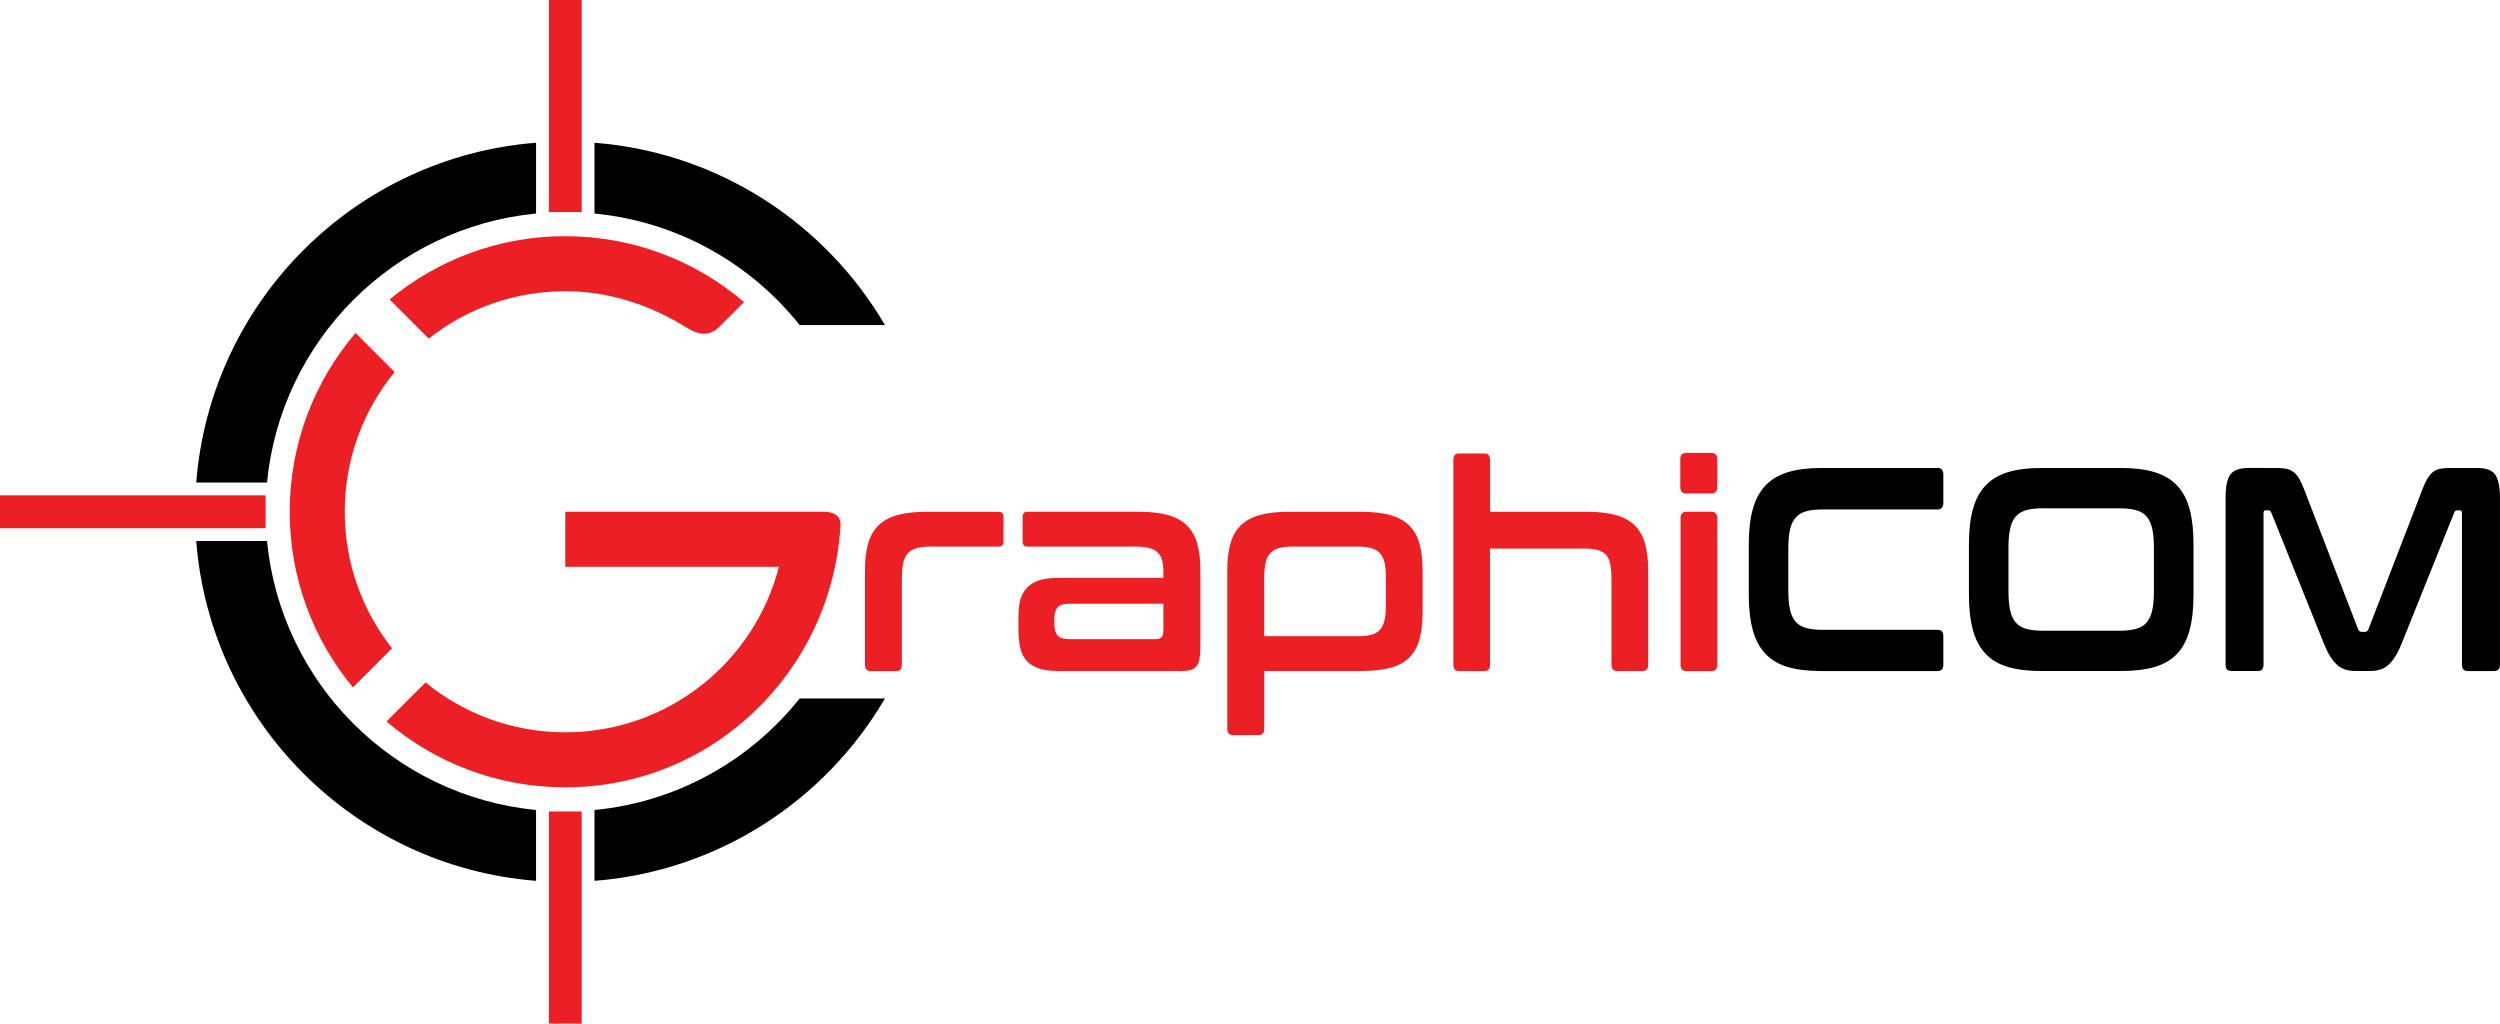 <?xml version="1.0" encoding="utf-8"?>
<!-- Generator: Adobe Illustrator 16.0.0, SVG Export Plug-In . SVG Version: 6.00 Build 0)  -->
<!DOCTYPE svg PUBLIC "-//W3C//DTD SVG 1.1//EN" "http://www.w3.org/Graphics/SVG/1.1/DTD/svg11.dtd">
<svg version="1.1" id="Layer_1" xmlns="http://www.w3.org/2000/svg" xmlns:xlink="http://www.w3.org/1999/xlink" x="0px" y="0px"
	 width="219.335px" height="89.8px" viewBox="0 0 219.335 89.8" enable-background="new 0 0 219.335 89.8" xml:space="preserve">
<g>
	<g>
		<path d="M70.161,28.521h7.48c-5.229-8.934-14.604-15.148-25.484-15.997v6.21C59.435,19.438,65.845,23.108,70.161,28.521z"/>
		<path d="M23.426,47.462h-6.211c1.24,15.895,13.92,28.574,29.815,29.815v-6.215C34.557,69.857,24.633,59.935,23.426,47.462z"/>
		<path d="M17.217,42.337h6.209c1.209-12.473,11.132-22.397,23.605-23.604v-6.21C31.138,13.764,18.458,26.443,17.217,42.337z"/>
		<path d="M70.161,61.279c-4.318,5.412-10.727,9.086-18.004,9.785v6.215c10.881-0.85,20.256-7.064,25.484-16H70.161z"/>
	</g>
	<g>
		<rect x="0" y="43.458" fill="#EC2024" width="23.301" height="2.883"/>
		<rect x="48.153" y="71.191" fill="#EC2024" width="2.883" height="18.609"/>
		<rect x="48.153" y="0" fill="#EC2024" width="2.883" height="18.608"/>
	</g>
	<g>
		<g>
			<path fill="#EC2024" d="M34.399,56.878c-2.602-3.293-4.154-7.455-4.154-11.979c0-4.652,1.641-8.92,4.377-12.257l-3.428-3.429
				c-3.602,4.223-5.777,9.699-5.777,15.686c0,5.855,2.082,11.229,5.549,15.412L34.399,56.878z"/>
			<path fill="#EC2024" d="M60.254,28.751c-3.109-1.938-6.721-3.201-10.659-3.201c-4.526,0-8.687,1.553-11.979,4.154l-3.434-3.434
				c4.186-3.467,9.556-5.549,15.413-5.549c5.985,0,11.463,2.177,15.686,5.779l-2.146,2.145
				C62.157,29.623,61.163,29.316,60.254,28.751z"/>
		</g>
		<path fill="#EC2024" d="M73.743,46.083c-0.758,12.793-11.193,22.992-24.15,22.992c-5.983,0-11.463-2.172-15.684-5.777l3.426-3.428
			c3.34,2.736,7.604,4.377,12.258,4.377c9.021,0,16.597-6.17,18.742-14.52H49.592v-4.83h22.656
			C73.527,44.9,73.774,45.555,73.743,46.083z"/>
	</g>
	<path fill="#EC2024" d="M87.629,44.9c0.273,0,0.408,0.154,0.408,0.459v2.139c0,0.305-0.137,0.457-0.408,0.457h-6.03
		c-0.484,0-0.886,0.047-1.203,0.141c-0.315,0.094-0.572,0.246-0.763,0.461c-0.188,0.213-0.319,0.498-0.395,0.863
		c-0.076,0.367-0.115,0.813-0.115,1.336v7.559c0,0.375-0.164,0.561-0.498,0.561h-2.221c-0.347,0-0.521-0.186-0.521-0.561v-8.246
		c0-0.914,0.093-1.699,0.273-2.354c0.182-0.652,0.477-1.187,0.895-1.602c0.419-0.416,0.97-0.722,1.656-0.916
		c0.687-0.195,1.543-0.293,2.572-0.293h6.35V44.9z"/>
	<path fill="#EC2024" d="M99.917,44.9c1.016,0,1.867,0.098,2.563,0.292s1.252,0.502,1.666,0.918c0.414,0.415,0.715,0.95,0.896,1.599
		c0.183,0.656,0.271,1.44,0.271,2.354v6.772c0,0.404-0.027,0.738-0.08,1.006c-0.053,0.265-0.143,0.47-0.271,0.623
		c-0.129,0.15-0.299,0.259-0.512,0.316c-0.212,0.063-0.482,0.088-0.816,0.088H92.845c-0.667,0-1.224-0.07-1.669-0.213
		c-0.444-0.146-0.805-0.361-1.077-0.65c-0.271-0.287-0.466-0.662-0.576-1.118c-0.112-0.462-0.17-1.003-0.17-1.634v-1.219
		c0-0.527,0.058-0.996,0.17-1.414c0.11-0.414,0.306-0.766,0.576-1.055c0.272-0.287,0.633-0.504,1.077-0.65
		c0.445-0.141,1.002-0.215,1.669-0.215h9.225v-0.48c0-0.41-0.036-0.756-0.11-1.043c-0.078-0.291-0.207-0.525-0.388-0.703
		c-0.18-0.176-0.429-0.309-0.748-0.396c-0.317-0.082-0.724-0.125-1.223-0.125h-9.479c-0.271,0-0.404-0.152-0.404-0.457v-2.14
		c0-0.304,0.135-0.458,0.404-0.458h9.795V44.9z M101.415,56.074c0.242,0,0.41-0.064,0.51-0.191c0.098-0.129,0.146-0.352,0.146-0.674
		V52.97h-8.297c-0.471,0-0.797,0.104-0.986,0.316c-0.188,0.215-0.283,0.521-0.283,0.93v0.533c0,0.459,0.096,0.793,0.283,1.004
		c0.189,0.217,0.519,0.32,0.986,0.32H101.415L101.415,56.074z"/>
	<path fill="#EC2024" d="M119.415,44.9c1.015,0,1.867,0.098,2.563,0.292s1.252,0.502,1.666,0.918
		c0.416,0.415,0.715,0.95,0.896,1.599c0.183,0.656,0.271,1.44,0.271,2.354v3.666c0,0.916-0.09,1.701-0.271,2.354
		c-0.182,0.652-0.479,1.187-0.896,1.603c-0.414,0.416-0.972,0.72-1.666,0.905c-0.694,0.188-1.549,0.277-2.563,0.277h-8.5v5.066
		c0,0.371-0.166,0.559-0.498,0.559h-2.224c-0.346,0-0.521-0.188-0.521-0.559V50.064c0-0.914,0.092-1.699,0.272-2.355
		c0.183-0.651,0.479-1.184,0.896-1.598c0.416-0.416,0.969-0.724,1.654-0.918c0.689-0.193,1.545-0.292,2.572-0.292L119.415,44.9
		L119.415,44.9z M110.913,55.818h8.186c0.498,0,0.906-0.041,1.223-0.129c0.316-0.084,0.574-0.236,0.762-0.457
		c0.188-0.219,0.318-0.51,0.398-0.863c0.072-0.356,0.111-0.807,0.111-1.348v-2.268c0-0.525-0.039-0.971-0.111-1.336
		c-0.08-0.367-0.211-0.654-0.398-0.865c-0.187-0.211-0.444-0.365-0.762-0.459c-0.318-0.094-0.725-0.141-1.223-0.141h-5.715
		c-0.48,0-0.885,0.047-1.203,0.141c-0.316,0.094-0.568,0.246-0.76,0.459c-0.188,0.211-0.318,0.498-0.396,0.865
		c-0.076,0.365-0.113,0.811-0.113,1.336v5.063L110.913,55.818L110.913,55.818z"/>
	<path fill="#EC2024" d="M130.231,39.783c0.332,0,0.498,0.188,0.498,0.561v4.556h8.479c1.015,0,1.867,0.099,2.564,0.293
		c0.693,0.194,1.25,0.5,1.664,0.916c0.416,0.416,0.715,0.949,0.896,1.601c0.18,0.656,0.271,1.439,0.271,2.354v8.246
		c0,0.375-0.166,0.562-0.498,0.562h-2.224c-0.332,0-0.498-0.187-0.498-0.562V50.93c0-0.524-0.028-0.972-0.09-1.337
		c-0.063-0.366-0.178-0.653-0.352-0.866c-0.174-0.215-0.41-0.362-0.717-0.457c-0.301-0.095-0.693-0.142-1.178-0.142h-8.32v10.181
		c0,0.373-0.166,0.562-0.498,0.562h-2.223c-0.332,0-0.498-0.188-0.498-0.562V40.345c0-0.374,0.166-0.561,0.498-0.561h2.223v-0.002
		H130.231z"/>
	<path fill="#EC2024" d="M150.159,39.732c0.334,0,0.502,0.188,0.502,0.561v2.418c0,0.392-0.168,0.584-0.502,0.584h-2.221
		c-0.348,0-0.521-0.192-0.521-0.584v-2.418c0-0.373,0.174-0.561,0.521-0.561H150.159z M150.159,44.9
		c0.334,0,0.502,0.196,0.502,0.586v12.828c0,0.373-0.168,0.561-0.502,0.561h-2.221c-0.332,0-0.5-0.188-0.5-0.561V45.485
		c0-0.392,0.168-0.587,0.5-0.587h2.221V44.9z"/>
	<path d="M169.999,41.057c0.332,0,0.498,0.187,0.498,0.562v2.493c0,0.39-0.166,0.584-0.498,0.584h-10.09
		c-0.59,0-1.078,0.058-1.463,0.166c-0.387,0.11-0.691,0.298-0.918,0.562s-0.393,0.615-0.486,1.056c-0.1,0.44-0.146,1-0.146,1.681
		v3.61c0,0.681,0.045,1.246,0.146,1.692c0.095,0.451,0.26,0.808,0.486,1.07c0.227,0.264,0.531,0.451,0.918,0.559
		c0.385,0.111,0.873,0.164,1.463,0.164h10.09c0.332,0,0.498,0.188,0.498,0.563v2.494c0,0.371-0.166,0.56-0.498,0.56h-10.227
		c-1.148,0-2.121-0.117-2.924-0.354c-0.799-0.237-1.453-0.625-1.961-1.158c-0.506-0.534-0.875-1.229-1.109-2.088
		c-0.234-0.854-0.352-1.896-0.352-3.116v-4.378c0-1.226,0.117-2.258,0.352-3.106c0.234-0.848,0.604-1.539,1.109-2.074
		c0.508-0.533,1.16-0.924,1.961-1.17c0.803-0.246,1.775-0.369,2.924-0.369L169.999,41.057L169.999,41.057z"/>
	<path d="M186.098,41.057c1.146,0,2.127,0.123,2.936,0.368c0.809,0.246,1.465,0.638,1.969,1.171
		c0.506,0.534,0.873,1.226,1.103,2.075c0.228,0.849,0.34,1.881,0.34,3.105v4.377c0,1.221-0.11,2.262-0.34,3.117
		s-0.597,1.553-1.103,2.088c-0.504,0.537-1.16,0.92-1.969,1.158c-0.809,0.236-1.789,0.354-2.936,0.354h-7.008
		c-1.15,0-2.125-0.117-2.924-0.354c-0.802-0.238-1.457-0.625-1.963-1.158c-0.511-0.535-0.879-1.23-1.111-2.088
		c-0.234-0.859-0.35-1.896-0.35-3.117v-4.377c0-1.225,0.114-2.258,0.35-3.105c0.232-0.85,0.602-1.541,1.111-2.075
		c0.506-0.535,1.159-0.925,1.963-1.171c0.801-0.245,1.774-0.368,2.924-0.368H186.098z M176.211,51.873
		c0,0.662,0.049,1.221,0.147,1.666c0.099,0.451,0.261,0.808,0.486,1.07c0.225,0.264,0.532,0.451,0.915,0.559
		c0.39,0.111,0.873,0.168,1.468,0.168h6.731c0.588,0,1.078-0.057,1.461-0.168c0.388-0.106,0.691-0.295,0.92-0.559
		c0.226-0.264,0.39-0.619,0.486-1.07c0.1-0.447,0.146-1.004,0.146-1.666v-3.817c0-0.658-0.047-1.218-0.146-1.666
		c-0.098-0.448-0.262-0.806-0.486-1.068c-0.229-0.263-0.532-0.45-0.92-0.562c-0.383-0.109-0.873-0.163-1.461-0.163h-6.731
		c-0.595,0-1.078,0.054-1.468,0.163c-0.383,0.111-0.69,0.299-0.915,0.562c-0.228,0.265-0.39,0.62-0.486,1.068
		c-0.101,0.45-0.147,1.007-0.147,1.666V51.873z"/>
	<path d="M199.745,41.057c0.334,0,0.621,0.026,0.863,0.075c0.24,0.052,0.451,0.15,0.633,0.293c0.182,0.146,0.344,0.341,0.488,0.586
		c0.145,0.246,0.291,0.572,0.443,0.979l4.715,12.219c0.061,0.151,0.166,0.227,0.316,0.227h0.274c0.149,0,0.256-0.074,0.315-0.227
		l4.715-12.219c0.154-0.406,0.3-0.732,0.445-0.979c0.146-0.245,0.305-0.44,0.486-0.586c0.182-0.145,0.389-0.241,0.623-0.293
		c0.234-0.049,0.518-0.075,0.85-0.075h2.426c0.785,0,1.316,0.198,1.586,0.599c0.271,0.396,0.41,1.082,0.41,2.049v14.608
		c0,0.371-0.174,0.56-0.522,0.56H216.5c-0.334,0-0.502-0.188-0.502-0.56V45.026c0-0.168-0.059-0.255-0.178-0.255h-0.205
		c-0.152,0-0.25,0.068-0.297,0.203l-4.578,11.404c-0.182,0.459-0.367,0.846-0.557,1.156c-0.188,0.315-0.393,0.573-0.613,0.776
		c-0.219,0.207-0.469,0.349-0.746,0.435c-0.281,0.088-0.609,0.125-0.986,0.125h-1.088c-0.379,0-0.709-0.037-0.985-0.125
		c-0.279-0.086-0.531-0.228-0.748-0.435c-0.22-0.203-0.425-0.461-0.611-0.776c-0.19-0.313-0.375-0.697-0.557-1.156l-4.58-11.404
		c-0.047-0.135-0.146-0.203-0.295-0.203h-0.203c-0.123,0-0.183,0.087-0.183,0.255v13.286c0,0.371-0.166,0.559-0.498,0.559h-2.313
		c-0.348,0-0.521-0.188-0.521-0.559V43.703c0-0.967,0.137-1.65,0.408-2.049c0.271-0.398,0.809-0.598,1.608-0.598L199.745,41.057
		L199.745,41.057z"/>
</g>
</svg>
